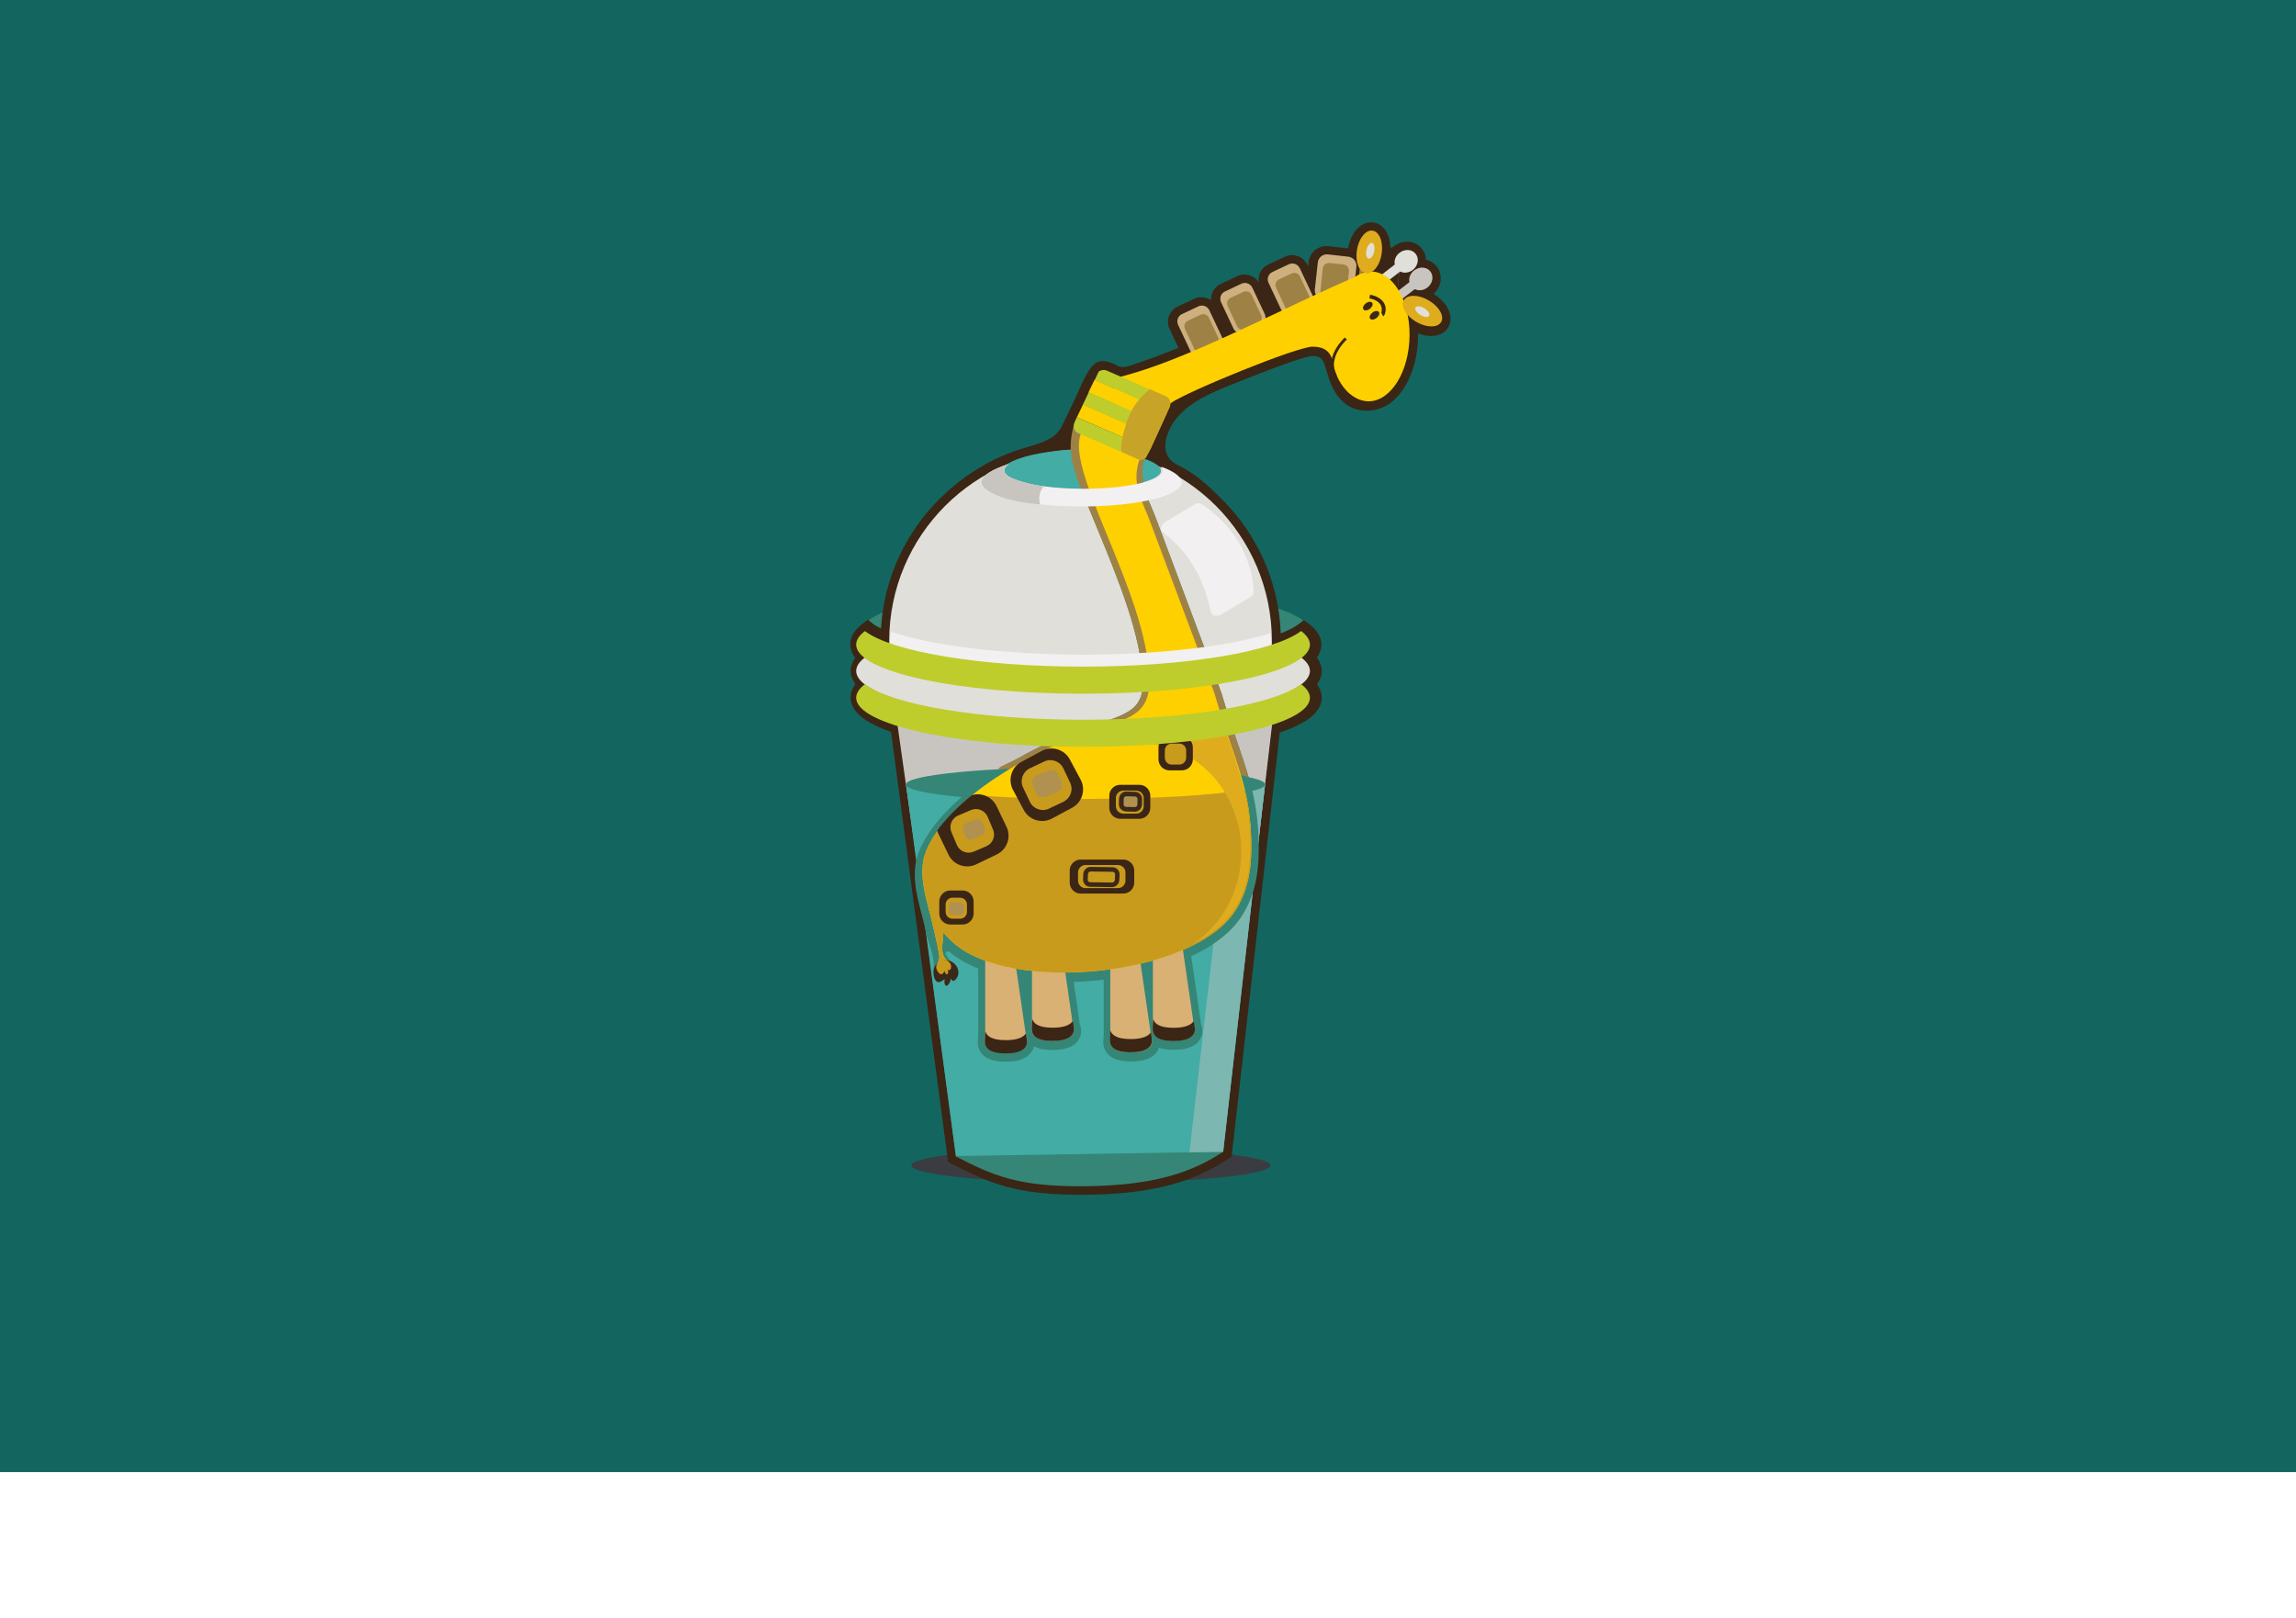 <?xml version="1.0" encoding="UTF-8"?>
<!DOCTYPE svg PUBLIC "-//W3C//DTD SVG 1.1//EN" "http://www.w3.org/Graphics/SVG/1.1/DTD/svg11.dtd">
<!-- Creator: CorelDRAW X6 -->
<svg xmlns="http://www.w3.org/2000/svg" xml:space="preserve" width="210mm" height="148mm" version="1.1" style="shape-rendering:geometricPrecision; text-rendering:geometricPrecision; image-rendering:optimizeQuality; fill-rule:evenodd; clip-rule:evenodd"
viewBox="0 0 21000 14800"
 xmlns:xlink="http://www.w3.org/1999/xlink">
 <defs>
  <style type="text/css">
   <![CDATA[
    .str0 {stroke:#9E8245;stroke-width:7.62}
    .fil21 {fill:none}
    .fil22 {fill:none;fill-rule:nonzero}
    .fil0 {fill:#12665F}
    .fil2 {fill:#358676}
    .fil9 {fill:#3B2515}
    .fil14 {fill:#3B2819}
    .fil3 {fill:#3B3C41}
    .fil7 {fill:#42ACA5}
    .fil8 {fill:#7DB7B1}
    .fil10 {fill:#9E8245}
    .fil23 {fill:#B0914F}
    .fil1 {fill:#BC9B53}
    .fil19 {fill:#BECD2C}
    .fil25 {fill:#C7A328}
    .fil6 {fill:#C8C5C0}
    .fil20 {fill:#C99B1C}
    .fil11 {fill:#CEB07E}
    .fil17 {fill:#D9B174}
    .fil13 {fill:#DFAC1E}
    .fil5 {fill:#E1DFDA}
    .fil18 {fill:#F2F0F1}
    .fil12 {fill:#FFD000}
    .fil15 {fill:#358676;fill-rule:nonzero}
    .fil4 {fill:#3B2515;fill-rule:nonzero}
    .fil24 {fill:#3B2819;fill-rule:nonzero}
    .fil16 {fill:#9E8245;fill-rule:nonzero}
   ]]>
  </style>
 </defs>
 <g id="Слой_x0020_1">
  <g id="_227598688">
   <rect class="fil0" x="-727" y="-34" width="22500" height="13500"/>
   <g id="_242304176">
    <path class="fil1" d="M9885 4114c966,0 1750,783 1750,1750 0,14 0,28 -1,42 129,-40 228,-85 292,-133 52,39 80,81 80,124 0,41 -26,81 -74,119 51,39 78,80 78,122 0,42 -27,83 -78,122 51,39 78,80 78,122 0,96 -140,185 -378,258l-442 3894c-282,188 -631,309 -1255,316 -624,7 -849,-98 -1190,-272l-522 -3942c-229,-72 -363,-160 -363,-254 0,-42 27,-83 78,-122 -51,-39 -78,-80 -78,-122 0,-41 26,-81 74,-119 -51,-39 -78,-80 -78,-122 0,-43 28,-85 80,-124 47,36 114,69 198,101l0 -10c0,-966 783,-1750 1750,-1750l1 0z"/>
    <path class="fil2" d="M11925 5928c52,-39 80,-81 80,-124 0,-248 -929,-449 -2075,-449 -1146,0 -2075,201 -2075,449 0,43 28,85 80,124 249,-188 1047,-325 1994,-325 947,0 1746,137 1994,325l2 0z"/>
    <path class="fil3" d="M9978 10502c907,0 1643,71 1643,159 0,88 -736,159 -1643,159 -907,0 -1643,-71 -1643,-159 0,-88 736,-159 1643,-159z"/>
    <path class="fil4" d="M10765 4252c160,71 291,195 414,318 316,316 517,746 535,1224 21,-8 40,-16 59,-25 43,-20 78,-39 105,-60l48 -37 48 37c34,26 60,53 79,82 22,34 33,69 33,106 0,35 -11,70 -31,102l0 0c-3,5 -7,10 -11,16 5,6 9,12 13,18 21,34 32,69 32,105 0,37 -11,72 -32,105 -4,6 -8,12 -12,17 4,6 8,11 12,17 21,33 32,68 32,105 0,76 -46,143 -131,202 -62,42 -147,82 -253,117l-436 3842 -4 37 -31 21c-148,98 -313,179 -522,236 -206,56 -456,89 -776,92 -320,3 -539,-22 -722,-71 -185,-49 -330,-121 -505,-210l-37 -19 -6 -42 -516 -3892c-101,-35 -183,-74 -243,-116 -83,-58 -127,-124 -127,-199 0,-37 11,-72 32,-105 4,-6 8,-12 12,-17 -4,-6 -8,-11 -12,-17 -21,-33 -32,-68 -32,-105 0,-35 10,-70 31,-102 3,-5 7,-10 11,-16 -5,-6 -9,-12 -13,-19 -21,-33 -32,-68 -32,-105 0,-37 11,-72 33,-106 19,-29 45,-57 79,-82l48 -37 48 37c19,15 44,29 73,44l0 0c27,-461 226,-877 533,-1184 184,-184 407,-333 655,-427 184,-70 385,-89 457,-225 46,-88 96,-195 145,-299 38,-81 108,-273 193,-304 42,-16 100,-11 182,37 50,26 123,-7 162,-20 78,-25 167,-58 193,-68 67,-25 133,-51 200,-78l-81 -173 0 0c-18,-39 -19,-81 -5,-118 13,-37 41,-69 80,-87l0 0 151 -71c39,-18 81,-19 118,-5 13,5 25,11 36,19 -1,-22 2,-43 9,-63 13,-37 41,-69 80,-87l0 0 151 -71c39,-18 81,-19 118,-5 32,11 60,33 79,64 -5,-27 -2,-54 7,-79 13,-37 41,-69 80,-87l0 0 151 -71c39,-18 81,-19 118,-5 37,13 69,41 87,80l7 16 5 -42c5,-45 28,-84 60,-110 33,-26 76,-40 120,-35l181 20c12,-65 37,-123 70,-164 42,-51 96,-80 154,-74l2 0 8 1c62,10 108,55 133,120 12,31 19,68 20,108l14 2 1 0c5,-4 10,-9 15,-12 40,-31 89,-45 134,-42 49,3 95,26 126,67 23,29 34,63 36,98 38,9 73,30 99,63 31,40 41,90 33,139 -8,41 -29,80 -63,111 56,34 100,79 126,125 35,61 40,125 9,179 -32,54 -90,80 -160,80 -37,0 -77,-8 -117,-24 0,29 0,59 -2,88 -2,22 -4,45 -7,68 -21,158 -77,295 -154,392 -28,36 -59,67 -93,91 -85,62 -194,83 -296,59 -165,-38 -242,-204 -277,-328 -17,-62 -32,-116 -63,-145 -17,-12 -43,-17 -75,-17 -57,0 -309,90 -574,196 -303,121 -628,225 -741,494 -50,117 -45,248 81,304l-4 1zm-382 18c-1,29 -4,53 -15,56l0 0c-28,7 -58,4 -85,-11 -89,-46 -171,-81 -243,-113 -51,-5 -102,-7 -154,-7 -461,0 -878,187 -1180,489 -302,302 -489,719 -489,1180l0 0 0 10 0 116 -108 -41c-47,-17 -87,-35 -122,-53 -14,-7 -27,-14 -39,-21 -1,1 -1,2 -2,3 -5,7 -7,14 -7,19 0,5 2,12 7,19 8,13 21,26 39,40l82 63 -81 64c-17,14 -30,26 -37,38 -4,7 -6,13 -6,18 0,5 2,12 7,19 8,13 21,26 39,40l83 64 -83 64c-18,14 -31,27 -39,40 -5,7 -7,13 -7,19 0,18 20,41 58,67 55,38 139,75 249,110l49 15 7 51 517 3900c150,76 280,137 435,179 170,45 376,69 680,66 304,-3 540,-34 735,-87 177,-48 318,-115 445,-195l438 -3856 6 -52 50 -15c113,-35 202,-73 260,-112 40,-27 61,-51 61,-69 0,-5 -2,-12 -7,-19 -8,-13 -21,-26 -39,-40l-83 -64 83 -64c18,-14 31,-27 39,-40 5,-7 7,-13 7,-19 0,-6 -2,-12 -7,-19 -8,-12 -21,-26 -39,-40l-82 -63 81 -64c17,-13 29,-26 37,-38l0 0c4,-7 6,-13 6,-18 0,-6 -2,-12 -7,-19 -1,-1 -1,-2 -2,-3 -24,14 -50,27 -78,40 -52,23 -112,46 -181,67l-106 33 3 -112c0,-8 0,-14 0,-20 0,-11 0,4 0,-20 0,-461 -187,-878 -489,-1180 -188,-188 -422,-332 -682,-413l-4 -2zm2309 -1637l16 -142 4 -34 21 -16 -19 -13 -1 0c0,0 0,0 -1,0l-91 -10 -85 -9 15 -84 1 -4 0 0 0 -3 0 0c6,-39 3,-75 -7,-102 -5,-12 -8,-19 -8,-19l0 0m169 490l-16 -25 3 -29m19 63c-2,-4 -4,-7 -6,-9m12 19c-2,-3 -4,-6 -6,-10m23 39l-17 -29m246 -132l1 5 4 2c4,2 8,2 13,2 6,-1 13,-4 19,-8 8,-6 13,-14 14,-22 1,-5 0,-9 -2,-12 -2,-3 -6,-4 -11,-4 -8,-1 -17,2 -25,8 -6,4 -10,10 -12,16 -2,5 -3,9 -2,13l1 0zm-214 196l-15 -35m18 43c-3,-7 -3,-8 -4,-9m7 18c-2,-4 0,1 -4,-9m150 17l0 0 0 0 0 0 0 0zm0 0l-4 7 31 35c8,9 16,17 25,25 10,8 21,15 32,22 35,20 69,31 97,31 13,0 21,0 21,-1 0,0 -4,-8 -10,-19 -14,-24 -40,-50 -75,-70l0 0c-35,-20 -69,-31 -97,-31 -12,0 -20,0 -21,1l0 -1 0 0 0 1 0 0 0 0 0 0 0 0c-1,1 0,1 0,0l1 0zm-125 46l-21 -55m34 119l-13 -64m26 173c-2,-37 -7,-74 -14,-109m13 223c3,-39 3,-77 1,-114m-6 171c2,-18 4,-37 6,-57m-127 371c59,-76 104,-185 121,-314m-296 412c62,4 124,-33 175,-98m-185 97c2,0 5,1 9,1m-101 -41c29,22 60,36 92,40m-92 -41l0 0m-84 -100c24,42 52,76 84,100m-117 -172c9,26 20,50 33,72m-54 -153c5,28 13,56 22,82m-22 -82l0 0m0 -1l0 0 0 1m-94 -158c48,34 81,85 94,157m-262 -203c65,0 122,14 168,46m-2258 771l238 137m-226 -157l-12 20m26 -76l9 16 -24 40m33 -87l-18 31m981 -538c-100,42 -196,80 -285,113m323 -227l0 0 0 0 0 0c0,1 0,0 0,0l-38 114m38 -114l0 0 0 0 0 0 0 0c0,0 0,-1 0,0 0,1 0,0 0,0l0 0 0 0 0 0 0 0 0 0 0 0 0 0 0 0zm0 0c0,0 0,0 0,0l0 0 0 0m-111 -236l111 236m29 -302l-140 65m393 -207l110 235m30 -300l-140 65m250 170l-110 -235m224 314l-114 -79m249 15c-45,21 -90,42 -135,64m150 -71l-15 7m45 -128l59 79 -89 42m30 -121l0 0c0,0 0,0 0,0m0 1l0 0c0,0 0,0 0,0 1,1 0,0 0,-1l0 0 0 1zm0 1c0,1 0,0 0,-1l0 0 0 1zm-111 -237l110 235m30 -301l-140 65m251 171l0 -1 0 0c0,0 1,2 0,1zm0 -1l0 0 0 0 0 0c0,0 0,0 0,0l0 0zm0 0l-110 -236m222 289l-88 41 -24 -94 0 0m139 41l-28 13m65 -122l38 74 -76 35m37 -110c0,0 0,1 0,1m0 -2c0,1 0,1 0,1m27 -248l-27 247m29 -249c-1,1 -1,1 -1,2m4 -3c-1,0 -2,0 -2,1m189 20l-187 -21m187 21l0 0m2 1c-1,-1 -1,-1 -2,-1m3 4c0,-1 0,-2 -1,-2m0 8l0 0 1 -6m-10 91l9 -86m116 160l-145 100 19 -175m140 66c-7,4 -11,7 -15,9m15 -9l0 0m14 -8c-6,3 -11,5 -14,8m59 -71l-5 44 -40 19m50 -108l-5 45m-9 -99l17 25 -3 30m-29 -99c3,19 8,35 16,45m-15 -117c-4,26 -4,51 -1,72m1 -73l0 1m38 -95c-18,22 -32,55 -38,95m52 -111c0,0 -6,6 -14,16m308 185l-8 17 11 5c4,2 8,2 13,2 6,-1 13,-4 19,-8 8,-6 13,-14 14,-22 1,-5 0,-9 -2,-12 -2,-3 -6,-4 -11,-4 -8,-1 -17,2 -25,8 -3,2 -5,4 -7,7 -2,3 -4,5 -5,7l1 0z"/>
    <path class="fil5" d="M9883 4114c966,0 1750,783 1750,1750 0,966 -783,1750 -1750,1750 -966,0 -1750,-783 -1750,-1750 0,-966 783,-1750 1750,-1750z"/>
    <path class="fil2" d="M8197 6453l3459 -40 -468 4122c-282,188 -631,309 -1255,316 -624,7 -849,-98 -1190,-272l-547 -4125 1 -1z"/>
    <polygon class="fil6" points="8130,6078 9981,6171 11703,6051 11197,10345 8734,10328 "/>
    <path class="fil5" d="M11901 6014c52,39 80,81 80,124 0,248 -929,449 -2075,449 -1146,0 -2075,-201 -2075,-449 0,-43 28,-85 80,-124 249,188 1047,325 1994,325 947,0 1746,-137 1994,-325l2 0z"/>
    <path class="fil7" d="M11572 7165l-385 3371 -2444 39 -456 -3397c380,101 956,168 1620,168 664,0 1286,-72 1665,-180l0 -1z"/>
    <path class="fil8" d="M11572 7165l-385 3371 -308 5 375 -3265c232,-30 158,-65 318,-111z"/>
    <path class="fil9" d="M12183 3321c-7,54 5,109 46,159 4,4 10,12 17,20m541 -996l-16 142c5,7 10,15 14,22l98 -76c-8,-38 8,-81 44,-108 48,-37 115,-33 148,11 33,43 21,109 -27,146 -36,28 -81,32 -116,15l-110 85c3,7 6,13 8,20 1,-1 1,-2 2,-4 32,-54 134,-54 228,2 94,55 145,144 113,198 -32,54 -134,54 -228,-2 -31,-18 -57,-40 -77,-63 15,76 20,158 14,244 -22,327 -203,570 -402,543 -92,-12 -178,-79 -235,-181 -29,-51 -51,-112 -63,-179l0 -1c-18,-99 -85,-138 -183,-138 -144,0 -1148,410 -1301,518 -11,7 -21,16 -32,25 11,10 14,27 6,40l-38 63c-5,8 -12,13 -21,15 8,11 9,25 2,38l-40 68c-9,15 -28,21 -43,15 6,10 6,24 0,35l-40 68c-10,17 -31,22 -48,13l-1 -1c0,1 -1,1 -1,2l-37 62c5,10 6,22 0,32l-38 63c-9,15 -29,21 -45,12l-495 -285c-16,-9 -21,-29 -12,-44l37 -62c-5,-10 -6,-22 0,-32l38 -63c2,-4 5,-7 9,-10 -2,-9 -1,-18 4,-26l40 -68c9,-15 28,-21 43,-15 -6,-10 -6,-24 0,-35l40 -68c10,-17 31,-22 48,-13l5 3c-1,-7 0,-14 4,-21l38 -63c9,-15 29,-21 45,-12l49 28c45,-12 88,-23 129,-35 165,-47 348,-117 541,-198 -1,-2 -2,-4 -3,-6l-114 -242c-17,-37 -1,-81 36,-98l151 -71c37,-17 81,-1 99,36l114 242c2,5 4,9 5,14 43,-19 85,-39 128,-59 -11,-7 -19,-17 -25,-30l-114 -242c-17,-37 -1,-81 36,-98l151 -71c37,-17 81,-1 99,36l114 242c6,12 8,26 7,38 50,-24 100,-47 150,-71 -3,-4 -5,-8 -8,-13l-114 -242c-17,-37 -1,-81 36,-98l151 -71c37,-17 81,-1 99,36l114 242c2,4 4,9 5,13l28 -13c-7,-14 -11,-30 -9,-47l27 -247c5,-46 47,-79 92,-74l187 21c46,5 79,47 74,92l-10 91c13,-9 26,-17 40,-23l5 -45c-27,-39 -39,-105 -28,-176 17,-108 81,-187 144,-177 62,10 99,105 82,213 0,2 -1,5 -1,7l91 10c14,2 27,7 39,15 8,-16 20,-31 35,-43 48,-37 115,-33 148,11 33,43 21,109 -27,146 -36,28 -81,32 -116,15l-12 9 -4 3z"/>
    <path class="fil10 str0" d="M12801 2433l-27 247c-5,46 -47,79 -92,74l-187 -21c-46,-5 -79,-47 -74,-92l27 -247c5,-46 47,-79 92,-74l187 21c46,5 79,47 74,92z"/>
    <path class="fil11" d="M12406 2440l-27 247c-5,46 -47,79 -92,74l-187 -21c-46,-5 -79,-47 -74,-92l27 -247c5,-46 47,-79 92,-74l187 21c46,5 79,47 74,92z"/>
    <path class="fil11" d="M11888 2453l114 242c17,37 1,81 -36,98l-151 71c-37,17 -81,1 -99,-36l-114 -242c-17,-37 -1,-81 36,-98l151 -71c37,-17 81,-1 99,36z"/>
    <path class="fil11" d="M11454 2631l114 242c17,37 1,81 -36,98l-151 71c-37,17 -81,1 -99,-36l-114 -242c-17,-37 -1,-81 36,-98l151 -71c37,-17 81,-1 99,36z"/>
    <path class="fil11" d="M11061 2838l114 242c17,37 1,81 -36,98l-151 71c-37,17 -81,1 -99,-36l-114 -242c-17,-37 -1,-81 36,-98l151 -71c37,-17 81,-1 99,36z"/>
    <path class="fil10" d="M11057 2906l87 186c13,28 1,62 -27,76l-116 54c-28,13 -62,1 -76,-27l-87 -186c-13,-28 -1,-62 27,-76l116 -54c28,-13 62,-1 76,27z"/>
    <path class="fil10" d="M11448 2697l87 186c13,28 1,62 -27,76l-116 54c-28,13 -62,1 -76,-27l-87 -186c-13,-28 -1,-62 27,-76l116 -54c28,-13 62,-1 76,27z"/>
    <path class="fil10" d="M11890 2528l87 186c13,28 1,62 -27,76l-116 54c-28,13 -62,1 -76,-27l-87 -186c-13,-28 -1,-62 27,-76l116 -54c28,-13 62,-1 76,27z"/>
    <path class="fil10" d="M12338 2481l-21 205c-3,31 -31,54 -62,51l-127 -13c-31,-3 -54,-31 -51,-62l21 -205c3,-31 31,-54 62,-51l127 13c31,3 54,31 51,62z"/>
    <path class="fil9" d="M12807 2401l-29 281c-4,43 -43,74 -86,70l-175 -18c-43,-4 -74,-43 -70,-86l29 -281c4,-43 43,-74 86,-70l175 18c43,4 74,43 70,86z"/>
    <path class="fil5" d="M12806 2484l-159 123 -49 -64 159 -123c-8,-38 8,-81 44,-108 48,-37 115,-33 148,11 33,43 21,109 -27,146 -36,28 -81,32 -116,15z"/>
    <path class="fil6" d="M12940 2645l-159 123 -49 -64 159 -123c-8,-38 8,-81 44,-108 48,-37 115,-33 148,11 33,43 21,109 -27,146 -36,28 -81,32 -116,15z"/>
    <path class="fil12" d="M10705 3689c-49,34 -89,84 -183,193l-256 -46 -108 -366c69,-17 133,-34 193,-52 585,-168 1411,-614 2038,-882 55,-40 116,-59 180,-50 200,27 343,313 321,640 -22,327 -203,570 -402,543 -139,-19 -263,-161 -299,-360 -18,-99 -85,-138 -183,-138 -144,0 -1148,410 -1301,518z"/>
    <path class="fil13" d="M12637 2323c-17,108 -81,187 -144,177 -62,-10 -99,-105 -82,-213 17,-108 81,-187 144,-177 62,10 99,105 82,213z"/>
    <path class="fil13" d="M13068 2748c-94,-55 -196,-56 -228,-2 -32,54 19,143 113,198 94,55 196,56 228,2 32,-54 -19,-143 -113,-198z"/>
    <path class="fil14" d="M12551 2770c10,14 0,38 -22,55 -22,17 -49,19 -59,5 -10,-14 0,-38 22,-55 22,-17 49,-19 59,-5z"/>
    <path class="fil14" d="M12612 2854c10,14 0,38 -22,55 -22,17 -49,19 -59,5 -10,-14 0,-38 22,-55 22,-17 49,-19 59,-5z"/>
    <path class="fil2" d="M9929 7017c907,0 1643,71 1643,159 0,88 -736,159 -1643,159 -907,0 -1643,-71 -1643,-159 0,-88 736,-159 1643,-159z"/>
    <path class="fil9" d="M9121 7129c-107,71 -208,147 -299,228 -160,142 -287,296 -350,451 -89,219 18,473 64,692 16,74 37,148 49,223 7,44 25,75 -40,158l79 22 110 -43 -1 -1 5 -2c-51,-75 -66,-32 -93,-76 -41,-67 -15,-133 -12,-225 29,34 62,67 96,97 76,66 175,119 289,160l0 673c-10,60 -22,159 188,159 220,0 204,-111 185,-153l-88 -607c47,8 95,15 144,20l0 475c-10,60 -22,159 188,159 220,0 204,-111 185,-153l-68 -467c137,-1 276,-11 413,-31l0 597c-10,60 -22,159 188,159 220,0 204,-111 185,-153l-96 -655c38,-9 76,-19 113,-30l0 573c-10,60 -22,159 188,159 220,0 204,-111 185,-153l-99 -676c141,-61 264,-135 357,-221 36,-33 68,-68 95,-104 129,-175 171,-385 171,-612 0,-550 -146,-761 -339,-1416 -196,-522 -391,-1045 -587,-1567 -72,-191 -193,-416 -190,-618l-484 -214c-100,308 646,1476 668,2270 15,528 -468,288 -1395,902l-4 0z"/>
    <path class="fil15" d="M9157 7183c-53,35 -105,72 -154,110 -47,36 -93,74 -137,113l0 0c-80,71 -151,144 -209,219 -53,69 -96,138 -124,208 -62,151 -14,332 30,503 5,20 10,39 15,59l103 121c14,16 28,32 43,47 15,15 31,30 47,43 34,30 74,57 117,81 45,25 96,47 152,67l43 15 0 45 0 673 0 4 -1 6c-3,19 -7,44 1,56 11,16 44,29 123,29 53,0 87,-7 109,-17 10,-5 16,-10 19,-14 2,-3 3,-7 3,-11 0,-7 -2,-14 -4,-19l-4 -9 -1 -10 -88 -607 -13 -87 87 15c24,4 47,8 69,11 23,3 47,6 72,9l58 6 0 58 0 475 0 4 -1 6c-3,19 -7,44 1,56 11,16 44,29 123,29 53,0 87,-7 109,-17 10,-5 16,-10 19,-14 2,-3 3,-7 3,-11 0,-7 -2,-14 -4,-19l-4 -9 -1 -10 -68 -467 -11 -73 74 -1c65,0 133,-3 202,-8 68,-5 136,-12 202,-22l73 -10 0 74 0 597 0 4 -1 6c-3,19 -7,44 1,56 11,16 44,29 123,29 53,0 87,-7 109,-17 10,-5 16,-10 19,-14 2,-3 3,-7 3,-11 0,-7 -2,-14 -4,-19l-4 -9 -1 -10 -96 -655 -8 -58 57 -14c24,-6 43,-10 56,-14 14,-4 32,-9 55,-15l82 -23 0 85 0 573 0 4 -1 6c-3,19 -7,44 1,56 11,16 44,29 123,29 53,0 87,-7 109,-17 10,-5 16,-10 19,-14 2,-3 3,-7 3,-11 0,-7 -2,-14 -4,-19l-4 -9 -1 -10 -99 -676 -7 -48 45 -20c69,-30 133,-63 191,-99 55,-34 105,-71 148,-111l0 0c18,-16 34,-32 48,-47 14,-15 27,-31 39,-48 59,-80 99,-169 124,-264 25,-97 35,-201 35,-310 0,-382 -73,-598 -184,-925 -45,-133 -96,-283 -152,-472l-586 -1564c-15,-41 -35,-89 -56,-138 -62,-147 -128,-305 -137,-460l-366 -162c11,151 124,425 254,740 188,456 411,996 424,1434 10,348 -159,405 -494,517 -227,76 -539,181 -930,440l-6 0zm-232 7c52,-40 106,-78 161,-115 405,-269 727,-376 960,-455 275,-92 414,-139 406,-392 -12,-414 -230,-943 -414,-1389 -165,-401 -230,-567 -177,-732l74 71 139 27 283 -94 -40 83 28 20c-2,141 116,258 179,408 20,47 39,93 58,143l587 1567 2 4c54,185 106,336 151,468 115,339 191,563 191,966 0,118 -11,233 -39,342 -29,111 -75,214 -145,309 -14,19 -30,39 -48,58 -18,20 -37,39 -56,56l0 0c-49,45 -105,86 -167,125 -50,31 -105,60 -163,87l90 620c7,17 12,40 12,64 0,25 -6,52 -22,78 -15,25 -39,47 -74,64 -38,18 -91,30 -164,30 -57,0 -102,-7 -137,-19 -3,11 -8,21 -15,32 -15,25 -39,47 -74,64 -38,18 -91,30 -164,30 -131,0 -196,-37 -229,-85 -34,-50 -29,-101 -23,-142l0 -521c-46,5 -92,10 -138,13 -45,3 -90,6 -137,7l56 387c7,17 12,40 12,64 0,25 -6,52 -22,78 -15,25 -39,47 -74,64 -38,18 -91,30 -164,30 -78,0 -133,-13 -172,-34 -3,16 -9,31 -19,47 -15,25 -39,47 -74,64 -38,18 -91,30 -164,30 -131,0 -196,-37 -229,-85 -34,-50 -29,-101 -23,-142l0 -625c-45,-18 -87,-38 -128,-60 -52,-29 -98,-61 -139,-96 -2,-1 -28,-4 -32,16 -2,12 64,102 81,114 17,13 -68,-19 -66,-16 24,7 -14,-15 26,44l-25 22 -4 2c0,1 -33,86 -39,88 -85,-24 129,-36 -64,-90 153,-195 -36,38 -19,-31 6,-23 3,-40 -7,-107 -9,-58 -64,-194 -64,-230 -10,-47 -23,-96 -36,-146 -50,-190 -102,-393 -25,-583 33,-80 81,-160 141,-238 63,-81 140,-161 225,-237l0 0c45,-40 94,-80 145,-119l8 -3z"/>
    <path class="fil7" d="M9888 4110c182,0 348,26 477,57 155,37 254,89 254,140 0,92 -325,167 -725,167 -400,0 -725,-75 -725,-167 0,-60 135,-123 341,-160 109,-19 238,-37 377,-37l1 0z"/>
    <path class="fil16" d="M11265 7068c-24,-77 -35,-132 -65,-221 -45,-133 -96,-283 -152,-472l-586 -1564c-15,-41 -35,-89 -56,-138 -62,-147 -128,-305 -137,-460l-374 -75c11,151 132,338 262,653 188,456 411,996 424,1434 10,348 -159,405 -494,517l-693 283 -247 11c-71,3 117,-73 173,-104 297,-167 539,-249 726,-311 275,-92 414,-139 406,-392 -12,-414 -230,-943 -414,-1389 -96,-232 -190,-441 -229,-611 -27,-118 -19,-229 14,-345l20 32 483 239 153 17c4,12 -93,122 45,453 20,47 39,93 58,143l587 1567 2 4c54,185 106,336 151,468 35,104 71,211 98,301l-154 -39 -1 -1z"/>
    <path class="fil17" d="M9012 8693l260 10c37,257 75,514 112,771 20,41 35,153 -185,153 -210,0 -197,-98 -188,-159l0 -774 1 -1z"/>
    <path class="fil17" d="M9440 8587l260 10c37,257 75,514 112,771 20,41 35,153 -185,153 -210,0 -197,-98 -188,-159l0 -774 1 -1z"/>
    <path class="fil17" d="M10156 8693l260 10c37,257 75,514 112,771 20,41 35,153 -185,153 -210,0 -197,-98 -188,-159l0 -774 1 -1z"/>
    <path class="fil17" d="M10546 8587l260 10c37,257 75,514 112,771 20,41 35,153 -185,153 -210,0 -197,-98 -188,-159l0 -774 1 -1z"/>
    <path class="fil12" d="M9115 7110c-295,195 -546,434 -644,675 -89,219 18,473 64,692 16,74 37,148 49,223 7,44 25,75 -40,158l79 22 110 -43c-51,-75 -66,-32 -93,-76 -42,-69 -13,-136 -12,-232 30,36 64,70 100,101 525,455 2127,300 2546,-265 129,-175 171,-385 171,-612 0,-550 -146,-761 -339,-1416 -196,-522 -391,-1045 -587,-1567 -72,-191 -175,-343 -96,-570l-536 -234c-146,348 602,1448 625,2242 15,528 -468,288 -1396,902l-1 0z"/>
    <path class="fil18" d="M11619 5793c9,72 14,144 14,218 0,9 0,17 0,25 -372,120 -1006,200 -1726,200 -751,0 -1409,-86 -1773,-216 0,-3 0,-6 0,-9 0,-79 5,-157 16,-233 367,126 1017,210 1758,210 711,0 1339,-77 1712,-196l-1 1z"/>
    <path class="fil19" d="M11901 5773c52,39 80,81 80,124 0,248 -929,449 -2075,449 -1146,0 -2075,-201 -2075,-449 0,-43 28,-85 80,-124 249,188 1047,325 1994,325 947,0 1746,-137 1994,-325l2 0z"/>
    <path class="fil20" d="M8894 7273c-195,159 -351,335 -423,513 -89,219 18,473 64,692 16,74 37,148 49,223 7,44 25,75 -40,158l79 22 110 -43c-51,-75 -66,-32 -93,-76 -42,-69 -13,-136 -12,-232 30,36 64,70 100,101 525,455 2127,300 2546,-265 129,-175 171,-385 171,-612 0,-212 -22,-374 -60,-531 -275,51 -823,85 -1455,85 -392,0 -752,-13 -1035,-36l-1 1z"/>
    <path class="fil9" d="M8886 7276c-124,101 -233,210 -314,321 3,11 7,22 12,32l91 189c45,94 159,134 253,89l189 -91c94,-45 134,-159 89,-253l-91 -189c-42,-87 -141,-128 -230,-99l1 1z"/>
    <path class="fil13" d="M10916 8633c149,-76 271,-169 350,-276 129,-175 171,-385 171,-612 0,-423 -87,-646 -215,-1025 -209,37 -453,66 -720,84 476,37 851,464 851,986 0,357 -175,669 -439,843l2 0z"/>
    <path class="fil9" d="M10810 7047l-114 0c-55,0 -100,-45 -100,-100l0 -111c0,-55 45,-100 100,-100l114 0c55,0 100,45 100,100l0 111c0,55 -45,100 -100,100z"/>
    <path class="fil19" d="M11901 6259c52,39 80,81 80,124 0,248 -929,449 -2075,449 -1146,0 -2075,-201 -2075,-449 0,-43 28,-85 80,-124 249,188 1047,325 1994,325 947,0 1746,-137 1994,-325l2 0z"/>
    <path class="fil14" d="M8542 8857c22,-59 88,-89 147,-67 59,22 96,91 67,147 -22,41 -43,47 -59,15 -12,74 -69,96 -57,5l-30 19c-63,40 -84,-75 -67,-119l-1 0z"/>
    <path class="fil9" d="M9382 9455c5,33 18,63 9,96 -11,42 -56,85 -192,85 -151,0 -187,-51 -191,-102 -2,-28 4,-68 4,-100 13,43 57,81 188,81 108,0 161,-28 183,-61l-1 1z"/>
    <path class="fil9" d="M9811 9341c5,33 18,63 9,96 -11,42 -56,85 -192,85 -151,0 -187,-51 -191,-102 -2,-28 4,-68 4,-100 13,43 57,81 188,81 108,0 161,-28 183,-61l-1 1z"/>
    <path class="fil9" d="M10525 9445c5,33 18,63 9,96 -11,42 -56,85 -192,85 -151,0 -187,-51 -191,-102 -2,-28 4,-68 4,-100 13,43 57,81 188,81 108,0 161,-28 183,-61l-1 1z"/>
    <path class="fil9" d="M10917 9342c5,33 18,63 9,96 -11,42 -56,85 -192,85 -151,0 -187,-51 -191,-102 -2,-28 4,-68 4,-100 13,43 57,81 188,81 108,0 161,-28 183,-61l-1 1z"/>
    <path class="fil5" d="M13037 2826c-33,-23 -72,-31 -87,-18 -15,13 -1,43 31,67 33,23 72,31 87,18 15,-13 1,-43 -31,-67z"/>
    <path class="fil5" d="M12501 2276c-11,39 -6,78 12,88 18,10 41,-13 53,-52 11,-39 6,-78 -12,-88 -18,-10 -41,13 -53,52z"/>
    <path class="fil21" d="M12548 2734c47,8 98,37 93,92 -1,6 -3,26 -10,30"/>
    <path class="fil4" d="M12532 2696c38,7 79,23 106,50 24,23 38,54 35,93 0,6 -2,20 -6,31 -3,10 -8,19 -16,23l-17 -31c1,-1 -1,-1 0,-3 3,-8 4,-19 4,-23 2,-28 -8,-49 -25,-66 -22,-22 -55,-35 -88,-40l6 -34 1 0z"/>
    <path class="fil22" d="M12310 3096c-100,97 -175,249 -74,373 11,14 49,57 71,55"/>
    <path class="fil4" d="M12319 3105c-54,52 -100,120 -114,190 -9,43 -5,87 17,129 6,12 1,41 11,53l0 0c7,8 -6,41 10,54l0 0c8,6 16,11 21,11l8 56c-12,1 10,-66 -3,-76l0 0c-18,-14 -36,-35 -44,-44l0 0c-48,-59 -59,-124 -46,-187 15,-76 64,-148 121,-204l18 18 1 0z"/>
    <path class="fil9" d="M9884 7863l390 0c55,0 100,45 100,100l0 111c0,55 -45,100 -100,100l-390 0c-55,0 -100,-45 -100,-100l0 -111c0,-55 45,-100 100,-100z"/>
    <path class="fil9" d="M10421 7490l-175 0c-55,0 -100,-45 -100,-100l0 -111c0,-55 45,-100 100,-100l175 0c55,0 100,45 100,100l0 111c0,55 -45,100 -100,100z"/>
    <path class="fil20" d="M10393 7443l-119 0c-37,0 -68,-31 -68,-68l0 -75c0,-37 31,-68 68,-68l119 0c37,0 68,31 68,68l0 75c0,37 -31,68 -68,68z"/>
    <path class="fil20" d="M10226 8124l-298 0c-37,0 -68,-31 -68,-68l0 -75c0,-37 31,-68 68,-68l298 0c37,0 68,31 68,68l0 75c0,37 -31,68 -68,68z"/>
    <path class="fil20" d="M9033 7471l50 118c25,59 -3,127 -61,152l-118 50c-59,25 -127,-3 -152,-61l-50 -118c-25,-59 3,-127 61,-152l118 -50c59,-25 127,3 152,61z"/>
    <path class="fil20" d="M10787 6994l-71 0c-34,0 -62,-28 -62,-62l0 -68c0,-34 28,-62 62,-62l71 0c34,0 62,28 62,62l0 68c0,34 -28,62 -62,62z"/>
    <path class="fil20" d="M8563 8851c-2,-38 28,-69 65,-71 38,-2 74,28 71,65 -2,28 -13,36 -29,22 11,44 -16,69 -30,16l-12 17c-25,37 -64,-21 -65,-50l0 1z"/>
    <path class="fil9" d="M9785 6947l99 185c49,92 14,208 -78,257l-185 99c-92,49 -208,14 -257,-78l-99 -185c-49,-92 -14,-208 78,-257l185 -99c92,-49 208,-14 257,78z"/>
    <path class="fil20" d="M9726 7029l62 131c31,65 3,144 -63,175l-131 62c-65,31 -144,3 -175,-63l-62 -131c-31,-65 -3,-144 63,-175l131 -62c65,-31 144,-3 175,63z"/>
    <path class="fil23" d="M9673 7244l-110 45c-35,14 -74,-2 -89,-37l-29 -69c-14,-35 2,-74 37,-89l110 -45c35,-14 74,2 89,37l29 69c14,35 -2,74 -37,89z"/>
    <path class="fil23" d="M8977 7643l-82 34c-26,11 -56,-2 -66,-28l-21 -52c-11,-26 2,-56 28,-66l82 -34c26,-11 56,2 66,28l21 52c11,26 -2,56 -28,66z"/>
    <path class="fil23" d="M10377 7404l-79 -2c-25,-1 -45,-21 -44,-46l1 -50c1,-25 21,-45 46,-44l79 2c25,1 45,21 44,46l-1 50c-1,25 -21,45 -46,44z"/>
    <path class="fil24" d="M10377 7425l-79 -2 0 0c-18,-1 -35,-9 -46,-21 -12,-12 -19,-29 -18,-47l0 0 1 -50 0 0c1,-18 9,-35 21,-46 12,-12 29,-19 47,-18l0 0 79 2 0 0c18,1 35,9 46,21 12,12 19,29 18,47l0 0 -1 50 0 0c-1,18 -9,35 -21,46 -12,12 -29,19 -47,18l0 0zm-77 -44l79 2 0 0c6,0 12,-2 16,-6 5,-4 7,-11 8,-17l0 0 1 -50 0 0c0,-6 -2,-12 -6,-16 -4,-5 -11,-7 -17,-8l0 0 -79 -2 0 0c-6,0 -12,2 -16,6 -5,4 -7,11 -8,17l0 0 -1 50 0 0c0,6 2,12 6,16 4,5 11,7 17,8l0 0z"/>
    <path class="fil20" d="M10170 8094l-200 -3c-25,0 -44,-21 -43,-46l2 -50c1,-25 22,-45 47,-45l200 3c25,0 44,21 43,46l-2 50c-1,25 -22,45 -47,45z"/>
    <path class="fil24" d="M10170 8115l-200 -3 0 0 -2 0 0 0c-18,-1 -33,-8 -44,-20 -11,-12 -18,-28 -18,-45l0 0 0 -2 0 0 2 -50c1,-18 9,-35 21,-46 12,-12 29,-19 47,-19l0 0 200 3 0 0 2 0 0 0c18,1 33,8 44,20 11,12 18,28 18,45l0 0 0 2 0 0 -2 50c-1,18 -9,35 -21,46 -12,12 -29,19 -47,19l0 0zm-199 -45l200 3 0 0c7,0 13,-3 18,-7 5,-5 8,-11 8,-17l2 -50 0 0 0 -1 0 0c0,-6 -2,-12 -6,-16 -4,-4 -9,-7 -15,-7l0 0 -1 0 -200 -3 0 0c-7,0 -13,3 -18,7 -5,5 -8,11 -8,17l-2 50 0 0 0 1 0 0c0,6 2,12 6,16 4,4 9,7 15,7l0 0 1 0z"/>
    <path class="fil9" d="M8805 8457l-114 0c-55,0 -100,-45 -100,-100l0 -111c0,-55 45,-100 100,-100l114 0c55,0 100,45 100,100l0 111c0,55 -45,100 -100,100z"/>
    <path class="fil20" d="M8782 8404l-71 0c-34,0 -62,-28 -62,-62l0 -68c0,-34 28,-62 62,-62l71 0c34,0 62,28 62,62l0 68c0,34 -28,62 -62,62z"/>
    <path class="fil23" d="M8780 8372l-66 -2c-21,-1 -37,-18 -37,-39l1 -42c1,-21 18,-37 39,-37l66 2c21,1 37,18 37,39l-1 42c-1,21 -18,37 -39,37z"/>
    <path class="fil19" d="M10677 3770l-666 -291 38 -79c21,-16 50,-20 76,-9l535 234c38,16 54,61 37,99l-21 47 1 -1z"/>
    <polygon class="fil12" points="10010,3476 10677,3769 10625,3884 9955,3591 "/>
    <polygon class="fil19" points="9958,3589 10626,3882 10573,3998 9903,3704 "/>
    <polygon class="fil12" points="9905,3702 10574,3995 10521,4111 9850,3817 9853,3809 "/>
    <path class="fil19" d="M9850 3817l671 293 -41 77c-18,15 -42,22 -66,16l-563 -246c-28,-20 -38,-58 -24,-91l22 -49 1 0z"/>
    <path class="fil25" d="M10420 3656c29,-36 62,-68 97,-95l144 63c38,16 54,61 37,99l-21 46 -1 1 -51 112 -1 2 -50 111 -1 2 0 0 -52 113 -159 -69 159 69 -42 76c-18,15 -42,22 -66,16l-155 -69c-17,-82 43,-285 90,-373l0 0c20,-37 44,-73 71,-105l0 0 1 1z"/>
    <path class="fil18" d="M10622 4269c117,43 186,94 186,144 0,122 -410,220 -915,220 -505,0 -915,-99 -915,-220 0,-59 94,-120 248,-167 -26,19 -40,38 -40,58 0,92 325,167 725,167 400,0 725,-75 725,-167 0,-11 -5,-23 -15,-34l1 -1z"/>
    <path class="fil6" d="M9516 4615c-223,-21 -373,-59 -476,-123 -40,-25 -62,-52 -62,-80 0,-59 94,-120 248,-167 -26,19 -40,38 -40,58 0,21 15,43 46,59 70,35 252,84 323,86 -46,25 -63,119 -39,167z"/>
    <path class="fil18" d="M11022 4633c280,200 417,469 442,734 3,36 9,72 -23,91l-274 165c-31,19 -83,13 -91,-23 -62,-260 -145,-497 -442,-734 -29,-23 -9,-72 23,-91l274 -165c31,-19 61,1 91,23z"/>
   </g>
  </g>
 </g>
</svg>
